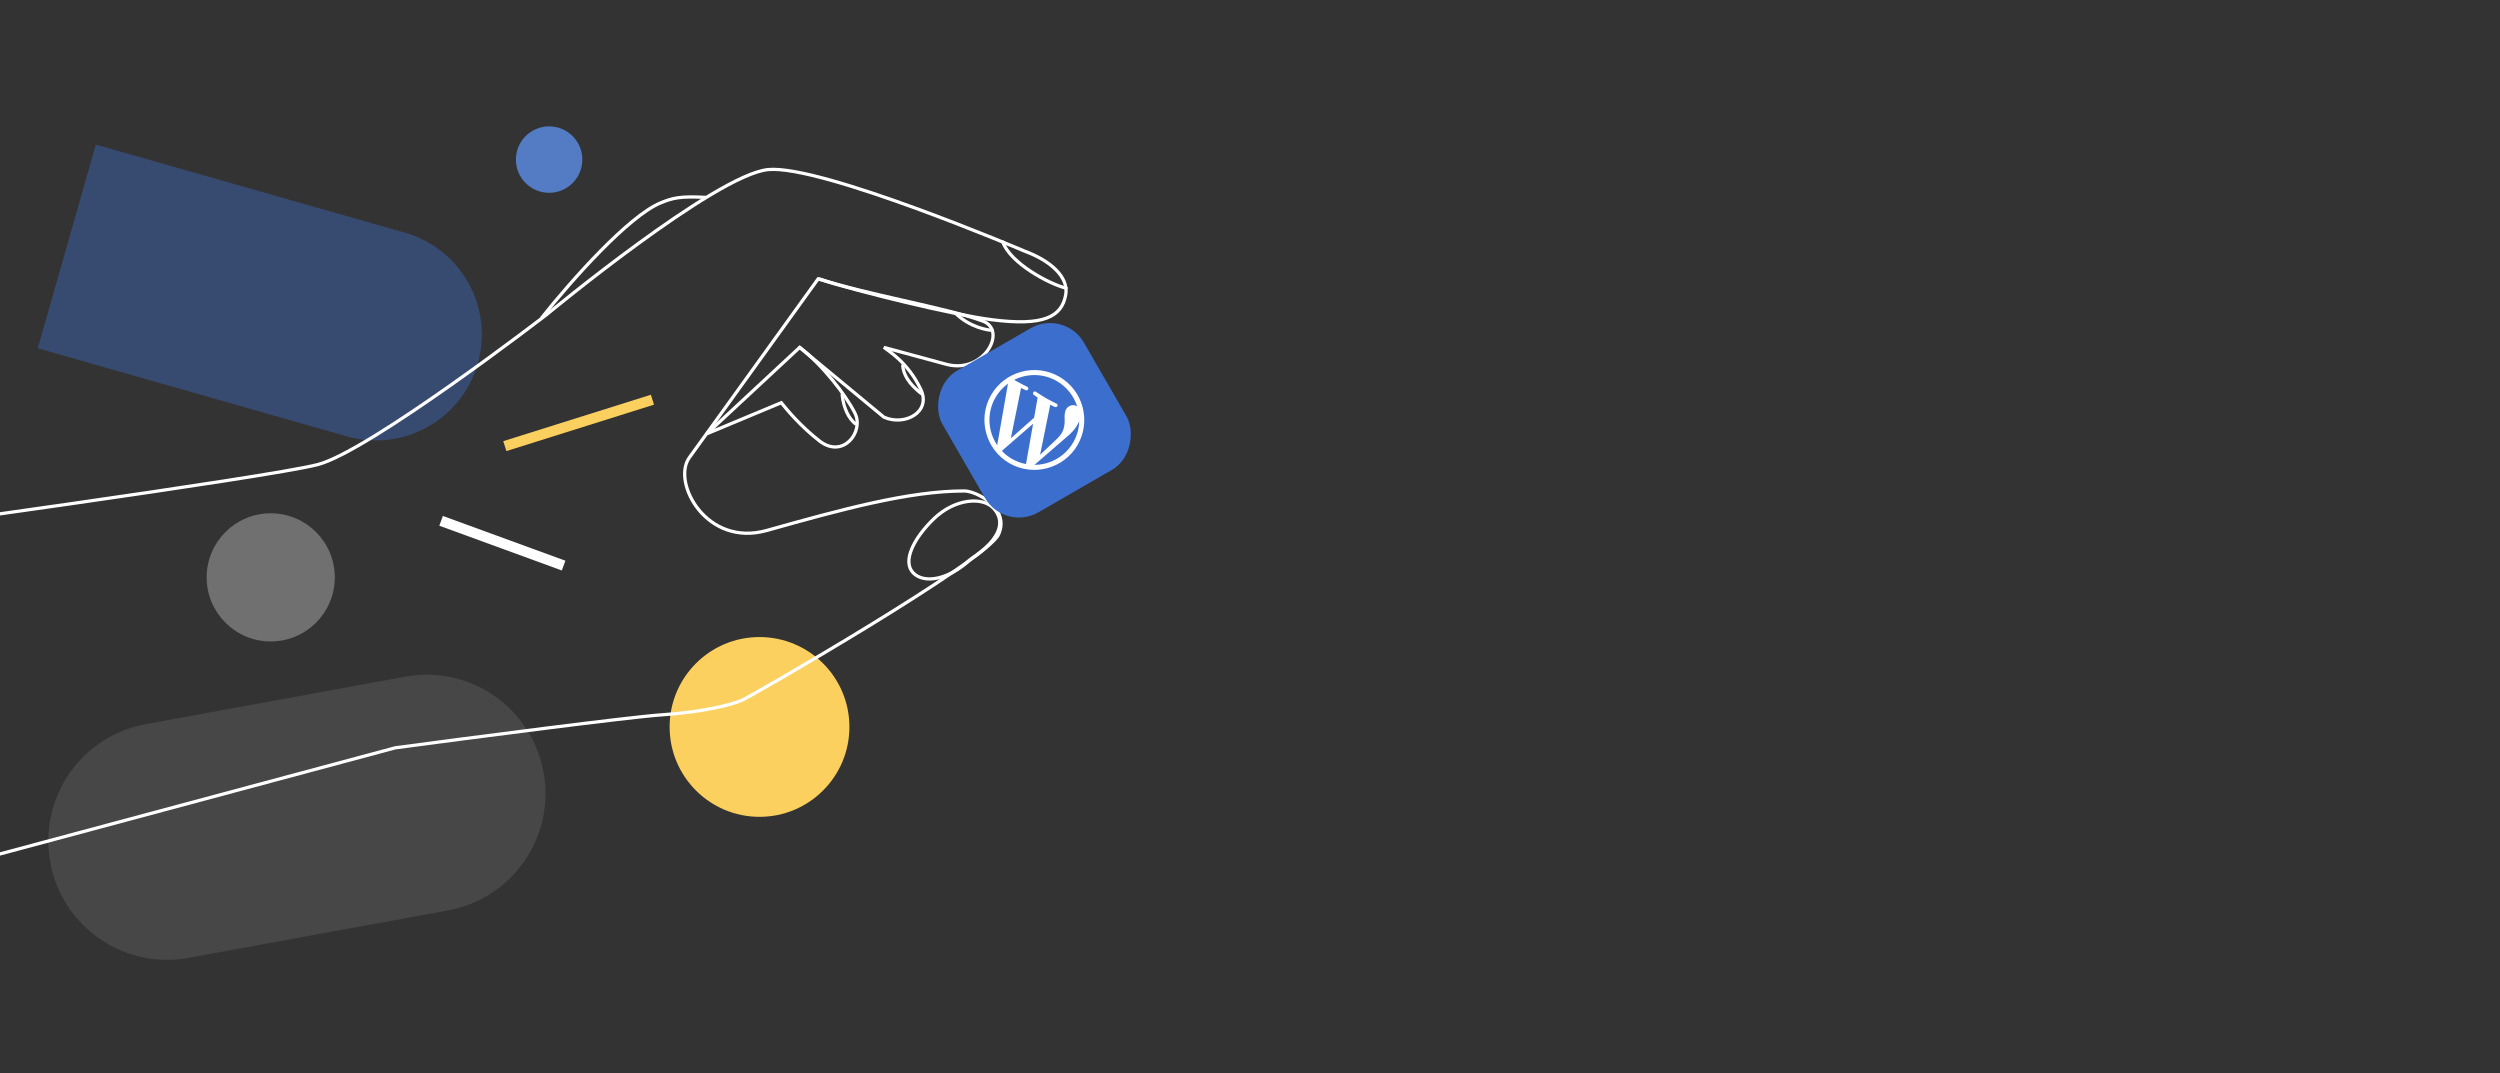 <svg width="1919" height="824" viewBox="0 0 1919 824" fill="none" xmlns="http://www.w3.org/2000/svg">
<rect x="0" y="0" width="1919" height="824" fill="#333333" stroke="none"/>
<circle cx="69" cy="69" r="69" transform="matrix(-1 0 0 1 652 489)" fill="#FCD05E"/>
<circle opacity="0.8" cx="25.5" cy="25.5" r="25.5" transform="matrix(-1 0 0 1 447 97)" fill="#5C8EEA"/>
<circle opacity="0.3" cx="49.19" cy="49.19" r="49.19" transform="matrix(-1 0 0 1 257 394)" fill="white"/>
<path opacity="0.4" d="M366.72 279.074C379.025 235.9 354 190.926 310.827 178.621L73.56 111L29.002 267.346L266.268 334.967C309.442 347.272 354.416 322.247 366.72 279.074V279.074Z" fill="#3C6FCD"/>
<path opacity="0.1" d="M417.226 592.711C408.164 543.165 360.653 510.346 311.107 519.408L111.871 555.848C62.325 564.91 29.506 612.421 38.568 661.967V661.967C47.63 711.513 95.141 744.331 144.687 735.269L343.923 698.829C393.469 689.768 426.288 642.257 417.226 592.711V592.711Z" fill="white"/>
<rect width="118.767" height="7.982" transform="matrix(-0.954 0.3 0.3 0.954 499.609 303)" fill="#FCD05E"/>
<rect width="100.163" height="7.982" transform="matrix(-0.939 -0.343 -0.343 0.939 434 430.401)" fill="white"/>
<path d="M656.293 317.212C649.216 303.058 631.019 279.805 613.832 266.662L542.5 333L599.678 309.124C604.059 314.516 614.438 327.119 628.996 338.443C647.194 352.597 663.37 331.366 656.293 317.212Z" stroke="white" stroke-width="2.5" stroke-linecap="round"/>
<path d="M613.832 266.662L678.537 320.245C694.713 327.322 714.933 316.201 706.845 299.014C696.786 277.64 681.233 269.021 678.537 266.662L727.067 279.805C755.372 286.882 773.504 253.531 754.361 246.442C727.064 236.332 661.349 225.211 629.001 214.09" stroke="white" stroke-width="2.5" stroke-linecap="round"/>
<path d="M-106 409.213C-106 409.213 204.377 366.75 243.806 356.641C283.234 346.531 419.72 241.387 419.72 241.387C419.72 241.387 549.127 134.221 589.567 130.177C630.007 126.133 786.713 192.859 786.713 192.859C805.921 199.936 820.48 212.472 818.053 226.222C815.02 243.409 800.866 250.486 761.437 245.431C729.894 241.387 660.337 224.2 627.985 214.09L528.907 351.586C515.764 370.795 542.455 420.131 588.556 407.191C646.183 391.015 697.744 376.861 740.206 376.861C749.249 376.861 775.591 390.004 766.492 410.224C757.393 430.444 575.881 534.89 569.347 537.609C560 541.5 538.006 546.708 507.676 548.73C483.412 550.348 361.418 566.254 303.454 574.005L-24.109 661.962" stroke="white" stroke-width="2.5" stroke-linecap="round"/>
<path d="M818.318 221.167C805.512 218.134 775.452 201.958 769.79 185.782" stroke="white" stroke-width="2.5" stroke-linecap="round"/>
<path d="M761.702 253.519C758.669 253.519 744.515 251.497 733.394 240.376" stroke="white" stroke-width="2.5" stroke-linecap="round"/>
<path d="M707.108 302.047C702.053 298.003 693.965 290.926 692.954 280.816" stroke="white" stroke-width="2.5" stroke-linecap="round"/>
<path d="M656.558 325.3C651.503 321.256 647.459 313.168 646.448 303.058" stroke="white" stroke-width="2.5" stroke-linecap="round"/>
<path d="M415.94 243.764C439.193 214.445 482.666 165.917 506.93 155.807C516.447 151.841 522.291 150.489 541.5 151.5" stroke="white" stroke-width="2.5" stroke-linecap="round"/>
<path d="M744.662 429.541L744.746 429.461L744.843 429.397C757.894 420.864 764.356 413.109 766.539 406.508C768.683 400.027 766.764 394.455 762.456 389.953C758.266 385.577 750.993 383.715 742.601 384.938C734.247 386.155 724.979 390.415 717.071 397.984C709.062 405.65 702.862 413.991 699.786 421.515C696.696 429.072 696.873 435.446 700.934 439.689C705.089 444.03 711.902 445.395 719.875 443.661C727.823 441.932 736.713 437.149 744.662 429.541Z" stroke="white" stroke-width="2.5"/>
<rect width="125.364" height="125.364" rx="30" transform="matrix(-0.866 0.5 0.5 0.866 817 237)" fill="#3C6FCD"/>
<path d="M813.135 289.168C794.842 278.606 771.329 284.907 760.768 303.2C750.206 321.493 756.507 345.006 774.8 355.567C793.093 366.129 816.606 359.828 827.167 341.535C837.729 323.242 831.428 299.729 813.135 289.168ZM764.121 305.136C766.613 300.82 769.919 297.24 773.726 294.48L765.447 341.712C758.285 331.115 757.297 316.955 764.121 305.136ZM776.736 352.214C773.814 350.527 771.241 348.466 769.012 346.117L793.004 325.264L787.657 355.686C787.647 355.857 787.617 356.062 787.626 356.2C783.887 355.546 780.222 354.227 776.736 352.214ZM806.173 310.734C808.023 311.67 809.765 312.41 809.765 312.41C811.474 313.131 812.669 310.677 810.984 309.838C810.984 309.838 805.926 307.405 802.806 305.603C799.884 303.916 795.148 300.695 795.148 300.695C793.593 299.708 791.975 302.05 793.545 303.089C793.545 303.089 794.957 304.17 796.493 305.19L793.78 320.622L775.931 336.433L783.763 297.796C785.595 298.765 787.336 299.505 787.336 299.505C789.045 300.225 790.24 297.772 788.556 296.933C788.556 296.933 783.498 294.499 780.377 292.698C779.812 292.372 779.148 291.988 778.47 291.553C788.526 286.557 800.775 286.502 811.199 292.521C818.968 297.006 824.334 304.044 826.828 311.991C826.695 311.914 826.582 311.805 826.449 311.728C823.527 310.041 819.96 311.39 818.369 314.145C816.95 316.602 817.17 319.518 817.246 322.837C817.225 325.481 817.077 328.804 814.949 332.489C813.473 335.046 810.771 337.425 807.114 340.847L798.375 349.082L806.173 310.734ZM828.423 323.182C828.212 332.16 824.505 340.7 818.09 346.984C811.675 353.269 803.06 356.801 794.08 356.828L818.43 335.738C822.576 332.466 825.115 329.373 826.859 326.351C827.492 325.256 828.02 324.188 828.423 323.182Z" fill="white"/>
</svg>
